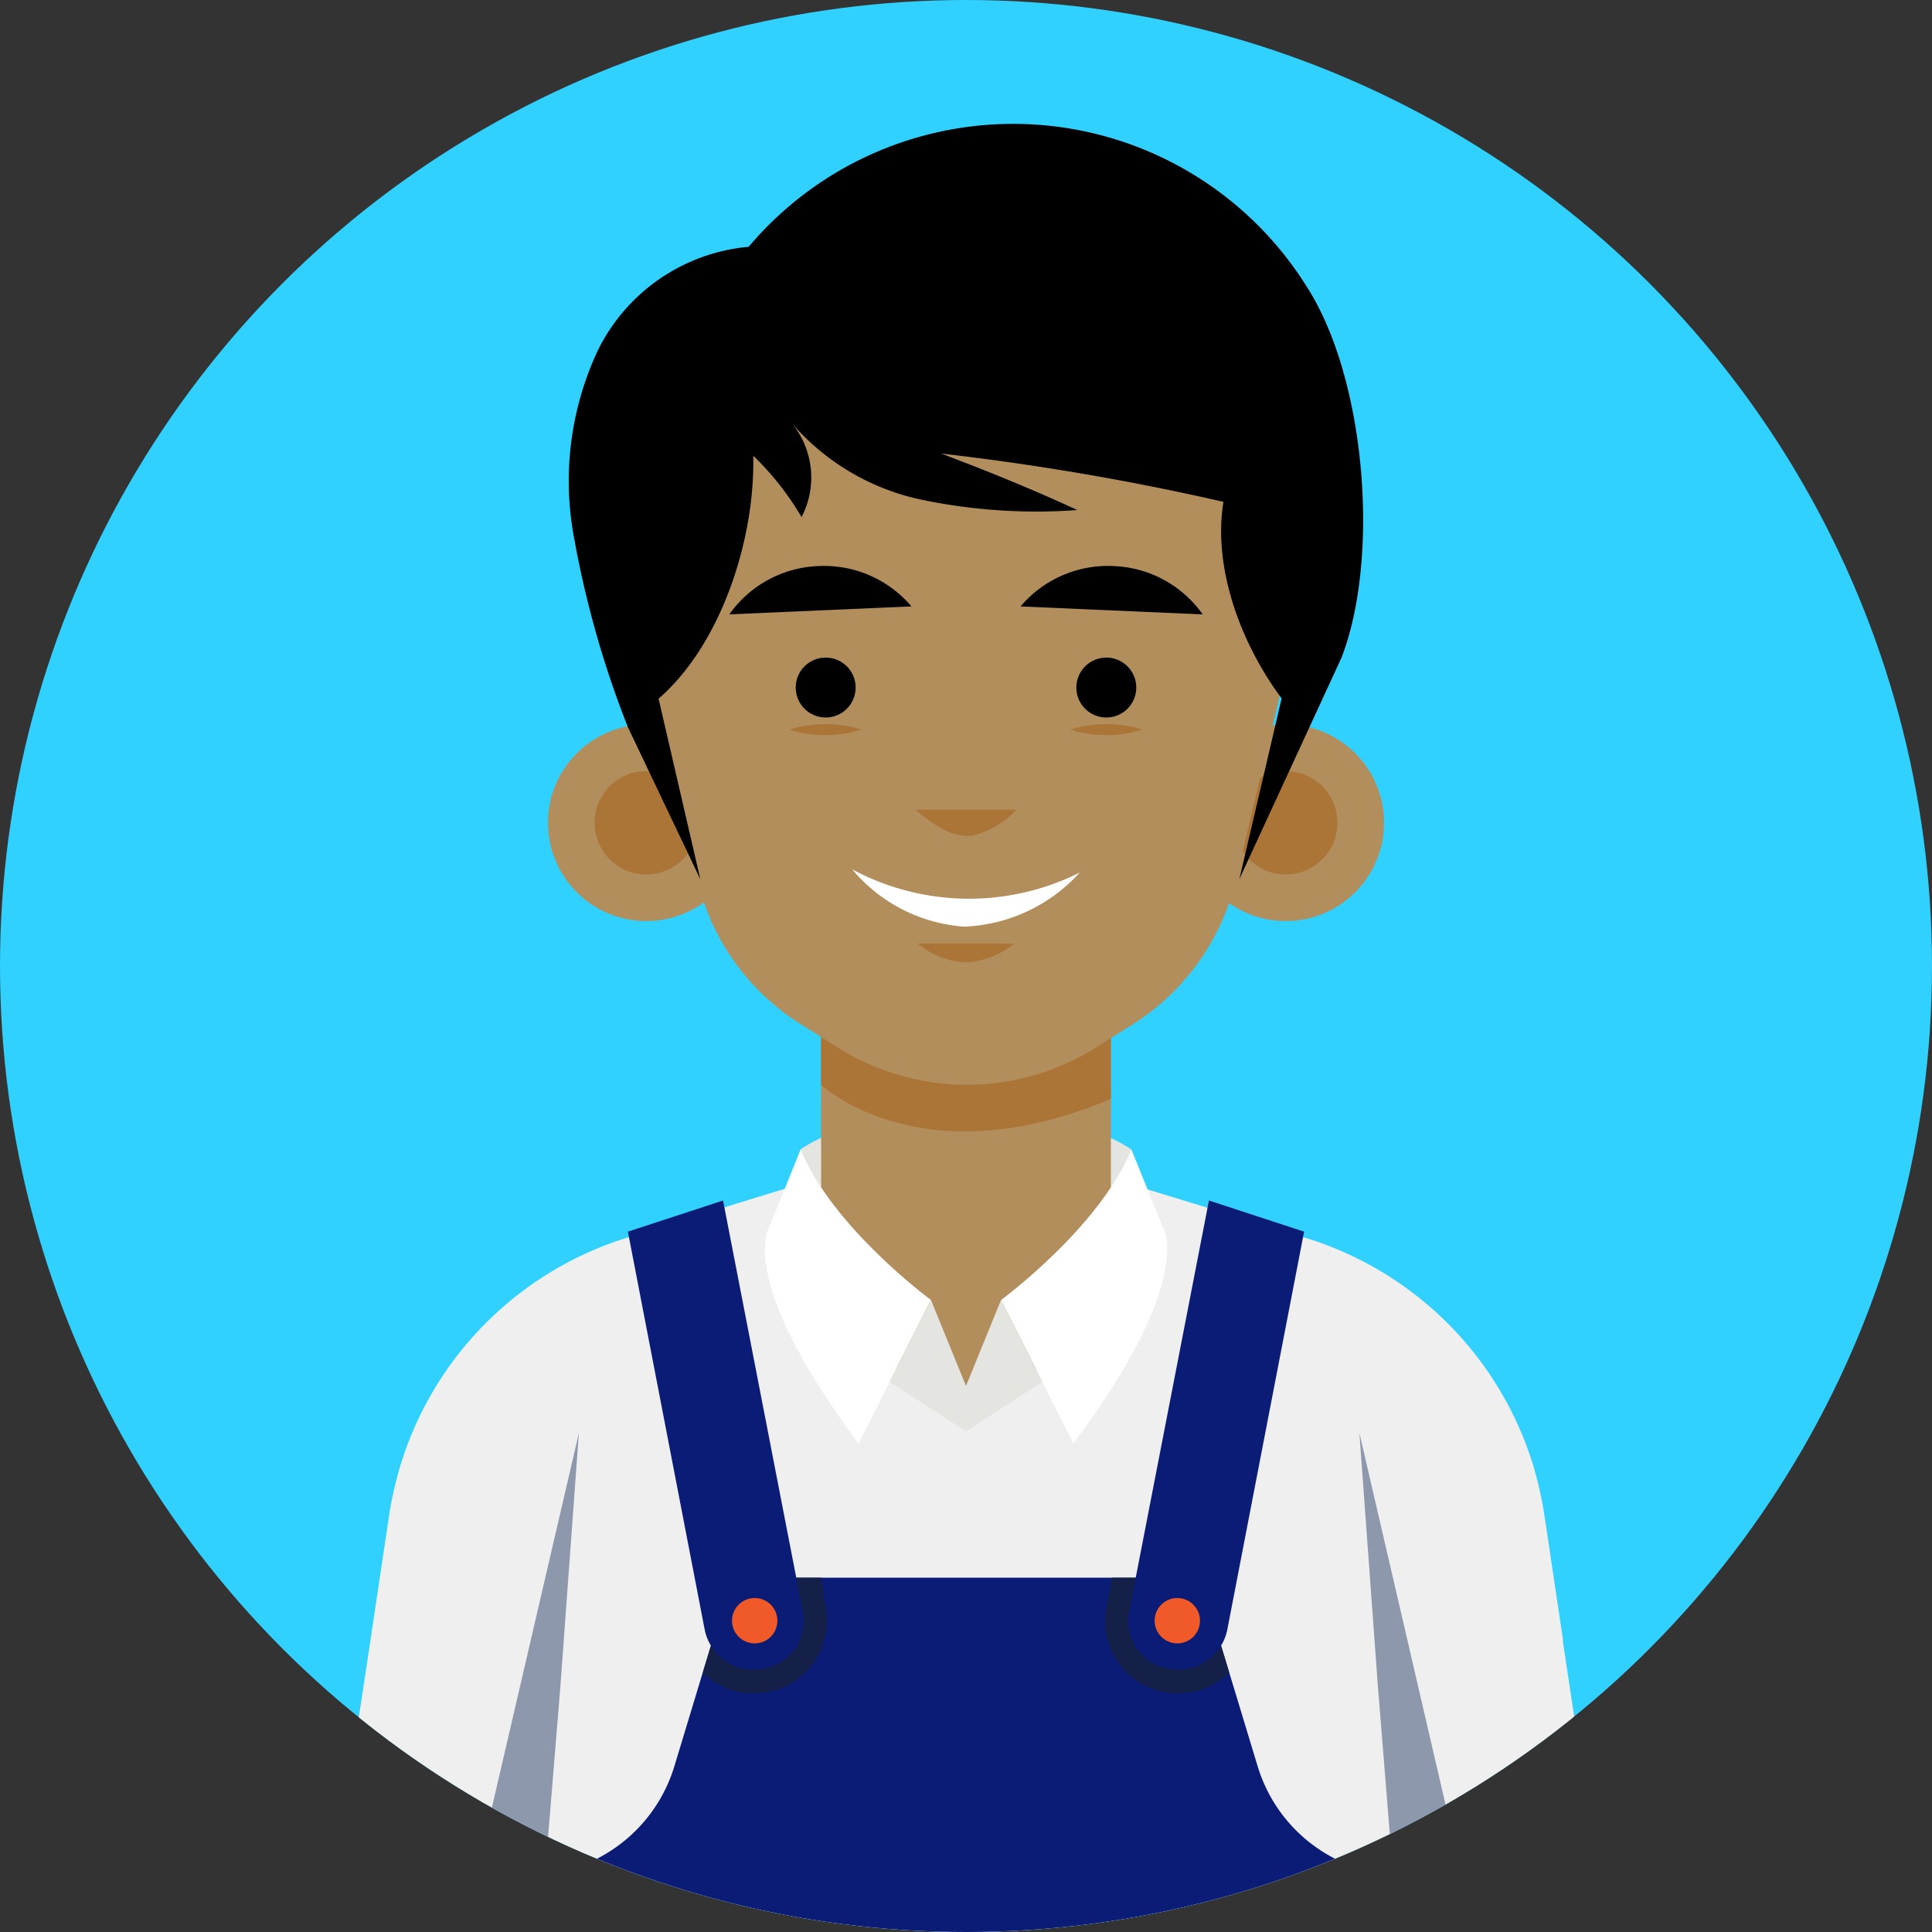 <svg id="Capa_1" data-name="Capa 1" xmlns="http://www.w3.org/2000/svg" xmlns:xlink="http://www.w3.org/1999/xlink" viewBox="0 0 80 80"><rect x="0" y="0" width="80" height="80" fill="#333333" stroke="none"/><defs><style>.cls-1{fill:none;}.cls-2{fill:#31d1ff;}.cls-3{clip-path:url(#clip-path);}.cls-4{fill:#efefef;}.cls-5{fill:#ffc9ac;}.cls-6{fill:#2d426d;opacity:0.5;}.cls-7{fill:#0a1c75;}.cls-8{fill:#152049;}.cls-9{fill:#f05928;}.cls-10{fill:#e4e4e0;}.cls-11{fill:#b38e5d;}.cls-12{fill:#fff;}.cls-13{fill:#aa7536;}</style><clipPath id="clip-path"><circle class="cls-1" cx="40" cy="40" r="40"/></clipPath></defs><circle class="cls-2" cx="40" cy="40" r="40"/><g class="cls-3"><path class="cls-4" d="M65.82,75.31,64.72,68l0-.1-.78-5.23a15.57,15.57,0,0,0-.51-2.17A14.22,14.22,0,0,0,54,51.24l-5.41-1.66-1.31-.4v1.48a7.22,7.22,0,0,1-7.19,7.18h-.26a7.22,7.22,0,0,1-7.19-7.18V49.18l-1.63.5L26,51.24a14.22,14.22,0,0,0-9.37,9.28,15.57,15.57,0,0,0-.51,2.17l-.78,5.23v0l-1.11,7.35-.78,5.21H66.6Z"/><path class="cls-5" d="M33.13,53.13a7.18,7.18,0,0,0,6.74,4.71h.26a7.22,7.22,0,0,0,7.19-7.18V49.18L40,46.94l-7.32,2.24v1.48A7.22,7.22,0,0,0,33.13,53.13Z"/><polygon class="cls-6" points="22.33 80.52 23.21 69.76 23.97 59.34 19.05 80.52 22.33 80.52"/><polygon class="cls-6" points="57.92 80.52 57.05 69.76 56.29 59.34 61.2 80.52 57.92 80.52"/><path class="cls-7" d="M57.44,77.74l-1.2-.38a6.37,6.37,0,0,1-4.16-4.21l-2.37-7.82H30.29l-2.37,7.82a6.37,6.37,0,0,1-4.16,4.21l-1.2.38-.23,2.78H57.67Z"/><path class="cls-8" d="M31.78,70.07a3,3,0,0,0,2.4-3.56L34,65.33H30.29L29.1,69.26a3,3,0,0,0,2.1.86A3.79,3.79,0,0,0,31.78,70.07Z"/><path class="cls-7" d="M31.59,69.1h0a2.06,2.06,0,0,1-2.41-1.62L26,51l3.94-1.29,3.3,17A2,2,0,0,1,31.59,69.1Z"/><circle class="cls-9" cx="31.25" cy="67.11" r="0.94"/><path class="cls-8" d="M48.22,70.07a3,3,0,0,1-2.4-3.56l.23-1.18h3.66l1.19,3.93a3,3,0,0,1-2.1.86A3.79,3.79,0,0,1,48.22,70.07Z"/><path class="cls-7" d="M48.41,69.1h0a2.06,2.06,0,0,0,2.41-1.62L54,51l-3.94-1.29-3.3,17A2,2,0,0,0,48.41,69.1Z"/><circle class="cls-9" cx="48.75" cy="67.11" r="0.94"/><path class="cls-10" d="M40,46c-1.49,0-5,.32-6.85,1.59v3.33h13.7V47.6C45,46.33,41.49,46,40,46Z"/><path class="cls-11" d="M34,35.05V51.39a6,6,0,0,0,12,0V35.05Z"/><path class="cls-12" d="M33.15,47.6c1.34,3.25,5.4,6.23,5.4,6.23l-3,5.94c-5.17-6.93-3.68-9-3.68-9Z"/><path class="cls-12" d="M46.85,47.6c-1.34,3.25-5.4,6.23-5.4,6.23l3,5.94c5.17-6.93,3.68-9,3.68-9Z"/><polygon class="cls-10" points="41.45 53.83 40 57.39 38.55 53.83 36.84 57.22 40 59.27 43.16 57.22 41.45 53.83"/><path class="cls-13" d="M34,44.92s4.12,3.92,12,.58V42.1H34Z"/><circle class="cls-11" cx="26.76" cy="34.07" r="4.07"/><circle class="cls-13" cx="26.76" cy="34.07" r="2.14"/><circle class="cls-11" cx="53.24" cy="34.07" r="4.07"/><circle class="cls-13" cx="53.24" cy="34.07" r="2.14"/><path class="cls-11" d="M40,10.78h0a13.5,13.5,0,0,0-13.5,13.5V25A13.3,13.3,0,0,0,26.86,28l2,8.38a9.69,9.69,0,0,0,4.25,6l1.49.94A10.09,10.09,0,0,0,40,44.92h0a10.09,10.09,0,0,0,5.44-1.58l1.49-.94a9.69,9.69,0,0,0,4.25-6l2-8.38A13.3,13.3,0,0,0,53.5,25v-.67A13.5,13.5,0,0,0,40,10.78Z"/><path d="M33.88,23.44a4.73,4.73,0,0,0-3.68,2l7.54-.33A4.74,4.74,0,0,0,33.88,23.44Z"/><path d="M35.43,28.47a1.24,1.24,0,1,1-2.48,0,1.24,1.24,0,0,1,2.48,0Z"/><path d="M46.12,23.44a4.73,4.73,0,0,1,3.68,2l-7.54-.33A4.74,4.74,0,0,1,46.12,23.44Z"/><path d="M44.57,28.47a1.24,1.24,0,0,0,2.48,0,1.24,1.24,0,1,0-2.48,0Z"/><path class="cls-13" d="M42.09,33.53H37.91a6.19,6.19,0,0,0,1.06.76,2.16,2.16,0,0,0,1.26.32A3.73,3.73,0,0,0,42.09,33.53Z"/><path class="cls-12" d="M44.71,36.13A10.24,10.24,0,0,1,35.29,36a6.65,6.65,0,0,0,4.64,2.37A6.81,6.81,0,0,0,44.71,36.13Z"/><path class="cls-13" d="M42,39.07H38a3.31,3.31,0,0,0,2,.78A3.44,3.44,0,0,0,42,39.07Z"/><path class="cls-13" d="M35.68,30.21a5.12,5.12,0,0,0-3,0A5,5,0,0,0,35.68,30.21Z"/><path class="cls-13" d="M44.32,30.21a5.12,5.12,0,0,1,3,0A5,5,0,0,1,44.32,30.21Z"/><path d="M55.55,27.23c1.61-4.19,1-11.6-1.46-15.39A14.33,14.33,0,0,0,31,10.22a7.73,7.73,0,0,0-6.24,4.28,12.73,12.73,0,0,0-1,7.71A41.08,41.08,0,0,0,26,30.11l3,6.3-1.73-7.48c2.6-2.25,4-6.62,3.92-10.06a11.92,11.92,0,0,1,2,2.54,3.54,3.54,0,0,0-.5-4,9.76,9.76,0,0,0,5.46,3.28,23.27,23.27,0,0,0,6.46.43c-1.86-.86-3.73-1.62-5.64-2.34a107.23,107.23,0,0,1,11.69,2c-.45,2.76.74,5.9,2.41,8.14l-1.75,7.48Z"/></g></svg>